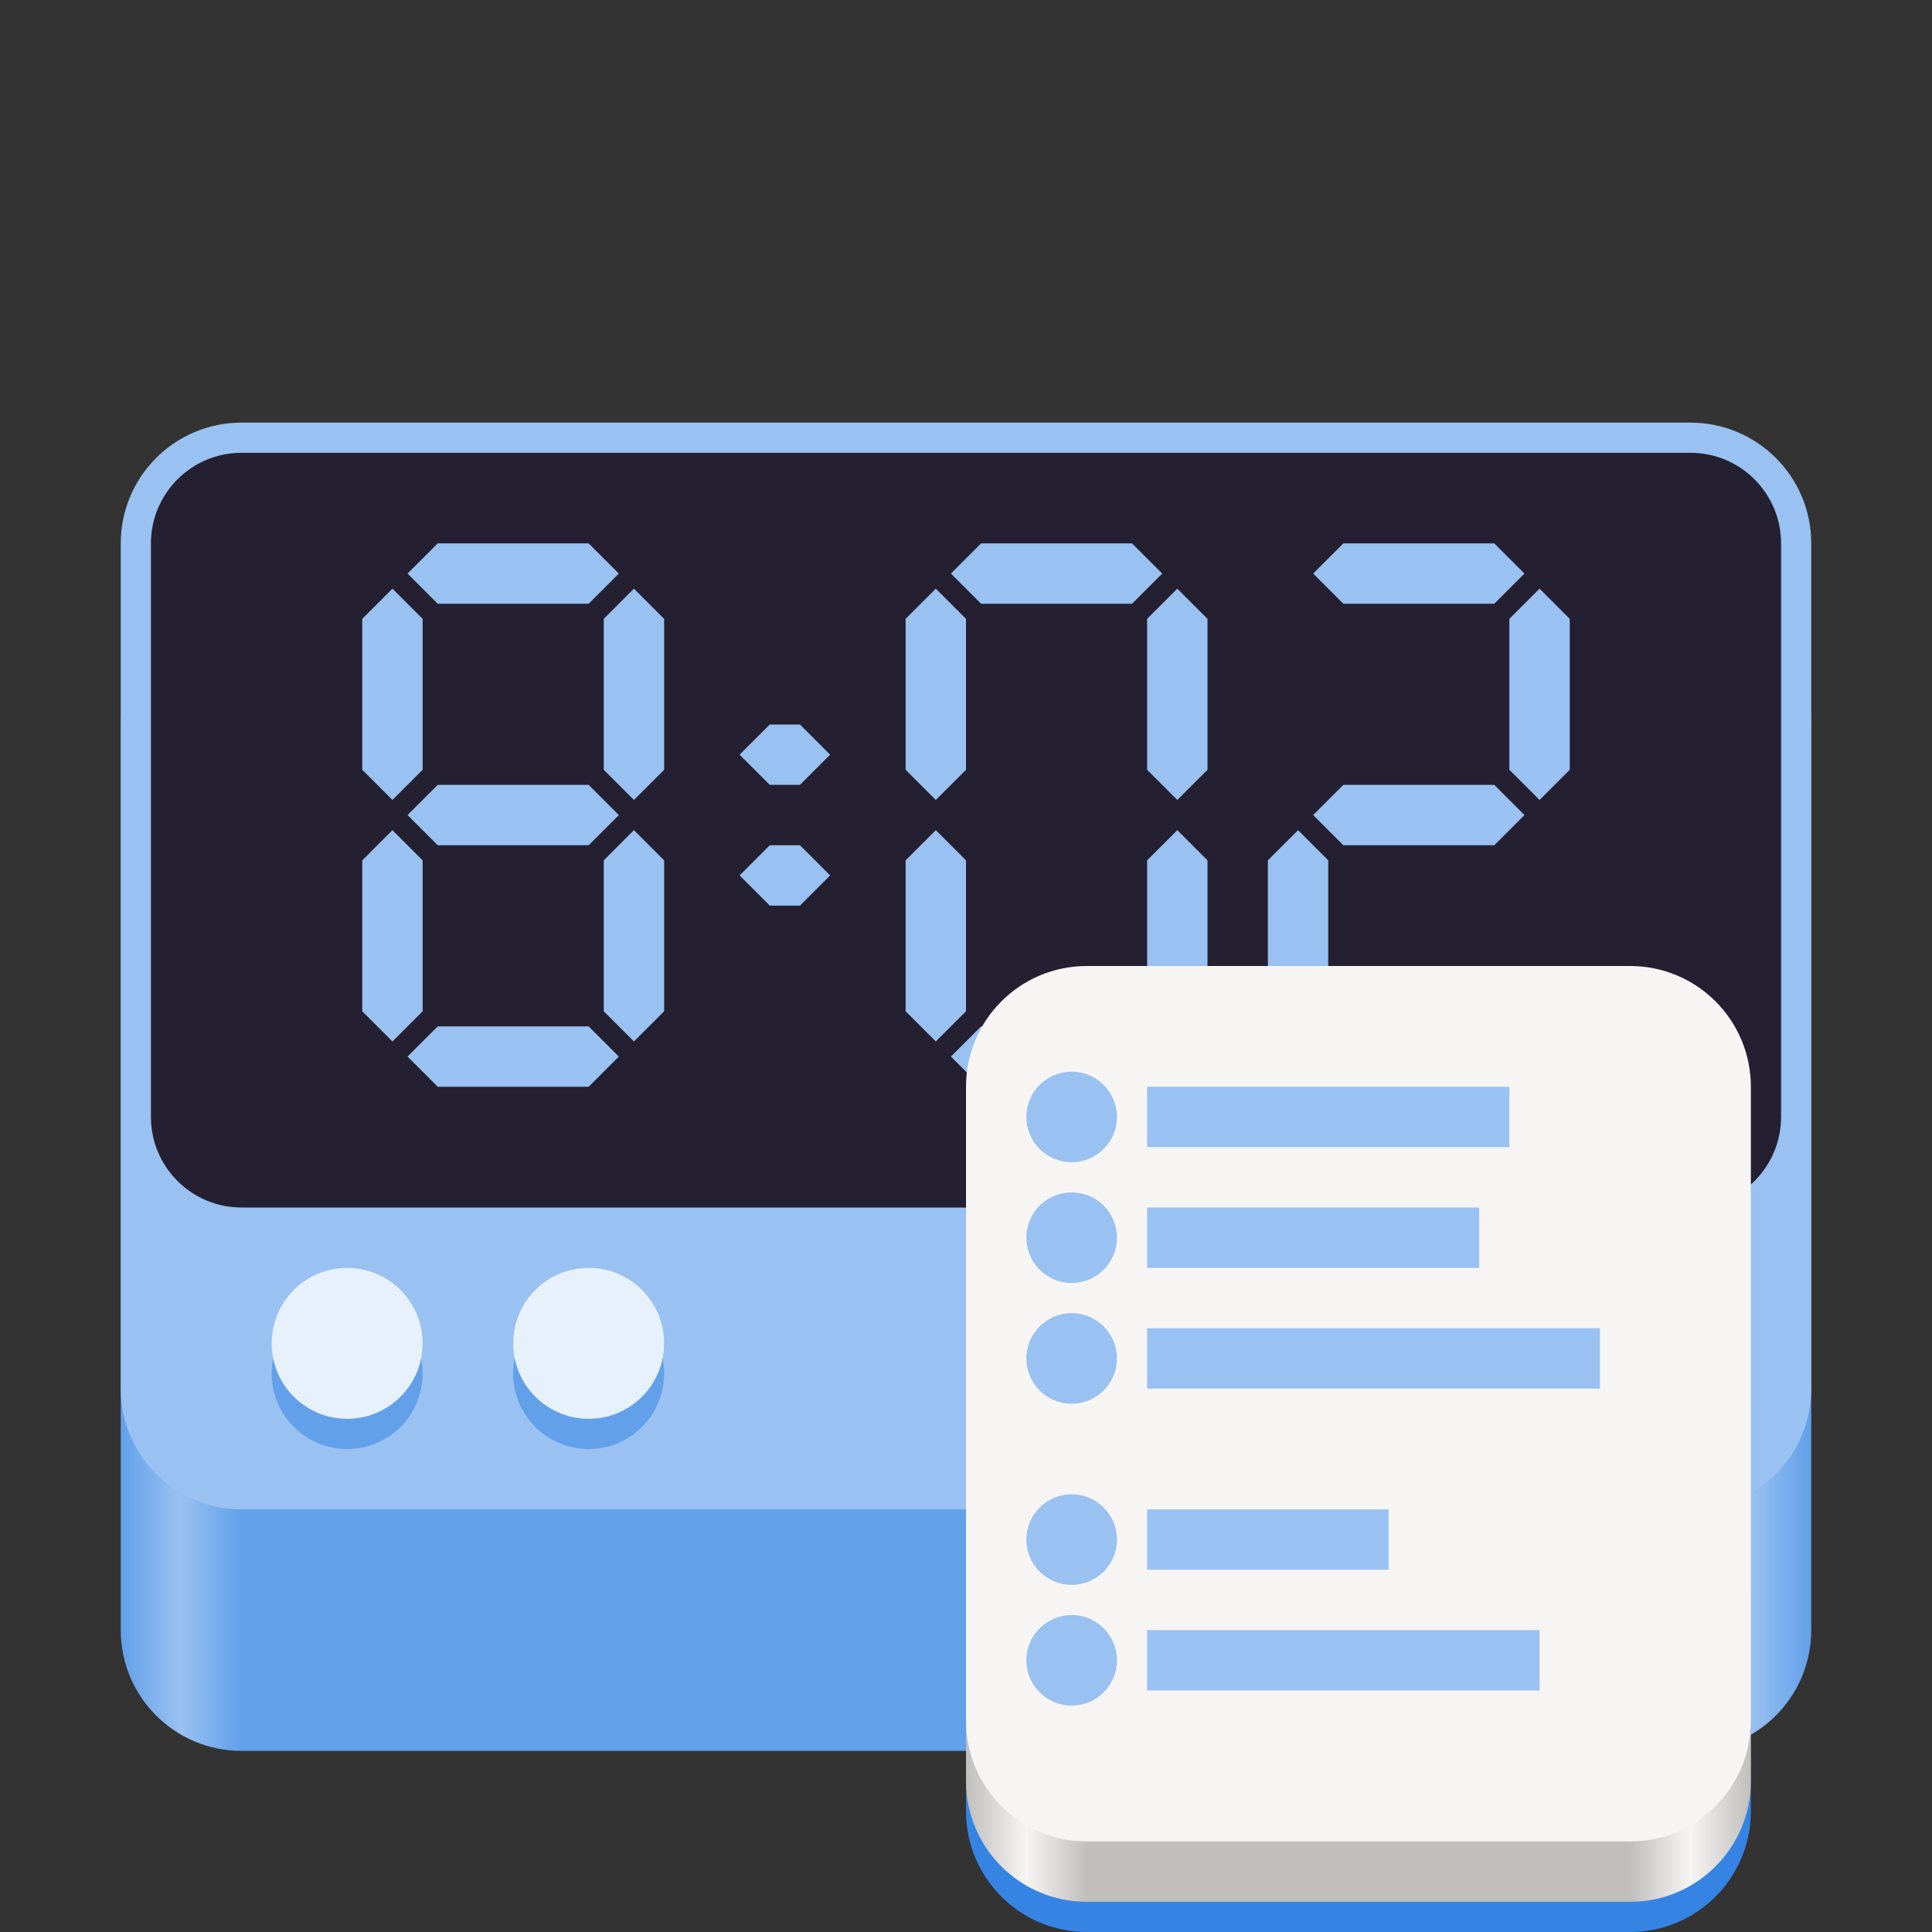 <?xml version="1.0" encoding="UTF-8"?>
<svg height="128px" viewBox="0 0 128 128" width="128px" xmlns="http://www.w3.org/2000/svg" xmlns:xlink="http://www.w3.org/1999/xlink">
    <rect x="0" y="0" width="128" height="128" fill="#333333" stroke="none"/>
    <linearGradient id="a" gradientTransform="matrix(1 0 0 0.864 0 -132.727)" gradientUnits="userSpaceOnUse" x1="8" x2="120" y1="292" y2="292">
        <stop offset="0" stop-color="#62a0ea"/>
        <stop offset="0.036" stop-color="#99c1f1"/>
        <stop offset="0.071" stop-color="#62a0ea"/>
        <stop offset="0.929" stop-color="#62a0ea"/>
        <stop offset="0.964" stop-color="#99c1f1"/>
        <stop offset="1" stop-color="#62a0ea"/>
    </linearGradient>
    <linearGradient id="b" gradientTransform="matrix(-1 0 0 -1 144 -166)" gradientUnits="userSpaceOnUse" x1="28" x2="80" y1="-276" y2="-276">
        <stop offset="0" stop-color="#c0bfbc"/>
        <stop offset="0.077" stop-color="#f6f5f4"/>
        <stop offset="0.154" stop-color="#c0bfbc"/>
        <stop offset="0.846" stop-color="#c0bfbc"/>
        <stop offset="0.923" stop-color="#f6f5f4"/>
        <stop offset="1" stop-color="#c0bfbc"/>
    </linearGradient>
    <path d="m 16 40 h 96 c 4.418 0 8 3.582 8 8 v 60 c 0 4.418 -3.582 8 -8 8 h -96 c -4.418 0 -8 -3.582 -8 -8 v -60 c 0 -4.418 3.582 -8 8 -8 z m 0 0" fill="url(#a)"/>
    <path d="m 16 28 h 96 c 4.418 0 8 3.582 8 8 v 56 c 0 4.418 -3.582 8 -8 8 h -96 c -4.418 0 -8 -3.582 -8 -8 v -56 c 0 -4.418 3.582 -8 8 -8 z m 0 0" fill="#99c1f1"/>
    <path d="m 16 30 h 96 c 3.312 0 6 2.688 6 6 v 38 c 0 3.312 -2.688 6 -6 6 h -96 c -3.312 0 -6 -2.688 -6 -6 v -38 c 0 -3.312 2.688 -6 6 -6 z m 0 0" fill="#241f31"/>
    <g fill="#99c1f1">
        <path d="m 49 50 l 2 -2 h 2 l 2 2 l -2 2 h -2 z m 0 0"/>
        <path d="m 27 38 l 2 -2 h 10 l 2 2 l -2 2 h -10 z m 0 0"/>
        <path d="m 27 54 l 2 -2 h 10 l 2 2 l -2 2 h -10 z m 0 0"/>
        <path d="m 27 70 l 2 -2 h 10 l 2 2 l -2 2 h -10 z m 0 0"/>
        <path d="m 42 39 l 2 2 v 10 l -2 2 l -2 -2 v -10 z m 0 0"/>
        <path d="m 26 39 l 2 2 v 10 l -2 2 l -2 -2 v -10 z m 0 0"/>
        <path d="m 42 55 l 2 2 v 10 l -2 2 l -2 -2 v -10 z m 0 0"/>
        <path d="m 26 55 l 2 2 v 10 l -2 2 l -2 -2 v -10 z m 0 0"/>
        <path d="m 63 38 l 2 -2 h 10 l 2 2 l -2 2 h -10 z m 0 0"/>
        <path d="m 63 70 l 2 -2 h 10 l 2 2 l -2 2 h -10 z m 0 0"/>
        <path d="m 78 39 l 2 2 v 10 l -2 2 l -2 -2 v -10 z m 0 0"/>
        <path d="m 62 39 l 2 2 v 10 l -2 2 l -2 -2 v -10 z m 0 0"/>
        <path d="m 78 55 l 2 2 v 10 l -2 2 l -2 -2 v -10 z m 0 0"/>
        <path d="m 62 55 l 2 2 v 10 l -2 2 l -2 -2 v -10 z m 0 0"/>
        <path d="m 87 38 l 2 -2 h 10 l 2 2 l -2 2 h -10 z m 0 0"/>
        <path d="m 87 54 l 2 -2 h 10 l 2 2 l -2 2 h -10 z m 0 0"/>
        <path d="m 87 70 l 2 -2 h 10 l 2 2 l -2 2 h -10 z m 0 0"/>
        <path d="m 102 39 l 2 2 v 10 l -2 2 l -2 -2 v -10 z m 0 0"/>
        <path d="m 86 55 l 2 2 v 10 l -2 2 l -2 -2 v -10 z m 0 0"/>
        <path d="m 49 58 l 2 -2 h 2 l 2 2 l -2 2 h -2 z m 0 0"/>
    </g>
    <path d="m 28 91 c 0 2.762 -2.238 5 -5 5 s -5 -2.238 -5 -5 s 2.238 -5 5 -5 s 5 2.238 5 5 z m 0 0" fill="#62a0ea"/>
    <path d="m 28 89 c 0 2.762 -2.238 5 -5 5 s -5 -2.238 -5 -5 s 2.238 -5 5 -5 s 5 2.238 5 5 z m 0 0" fill="#e7f1fc"/>
    <path d="m 44 91 c 0 2.762 -2.238 5 -5 5 s -5 -2.238 -5 -5 s 2.238 -5 5 -5 s 5 2.238 5 5 z m 0 0" fill="#62a0ea"/>
    <path d="m 44 89 c 0 2.762 -2.238 5 -5 5 s -5 -2.238 -5 -5 s 2.238 -5 5 -5 s 5 2.238 5 5 z m 0 0" fill="#e7f1fc"/>
    <path d="m 108 128 h -36 c -4.418 0 -8 -3.582 -8 -8 v -14 c 0 -4.418 3.582 -8 8 -8 h 36 c 4.418 0 8 3.582 8 8 v 14 c 0 4.418 -3.582 8 -8 8 z m 0 0" fill="#3584e4"/>
    <path d="m 108 126 h -36 c -4.418 0 -8 -3.582 -8 -8 v -24 c 0 -4.418 3.582 -8 8 -8 h 36 c 4.418 0 8 3.582 8 8 v 24 c 0 4.418 -3.582 8 -8 8 z m 0 0" fill="url(#b)"/>
    <path d="m 108 122 h -36 c -4.418 0 -8 -3.582 -8 -8 v -42 c 0 -4.418 3.582 -8 8 -8 h 36 c 4.418 0 8 3.582 8 8 v 42 c 0 4.418 -3.582 8 -8 8 z m 0 0" fill="#f6f5f4"/>
    <path d="m 74 82 c 0 1.656 -1.344 3 -3 3 s -3 -1.344 -3 -3 s 1.344 -3 3 -3 s 3 1.344 3 3 z m 0 0" fill="#99c1f1"/>
    <path d="m 76 80 h 22 v 4 h -22 z m 0 0" fill="#99c1f1"/>
    <path d="m 74 90 c 0 1.656 -1.344 3 -3 3 s -3 -1.344 -3 -3 s 1.344 -3 3 -3 s 3 1.344 3 3 z m 0 0" fill="#99c1f1"/>
    <path d="m 76 88 h 30 v 4 h -30 z m 0 0" fill="#99c1f1"/>
    <path d="m 74 102 c 0 1.656 -1.344 3 -3 3 s -3 -1.344 -3 -3 s 1.344 -3 3 -3 s 3 1.344 3 3 z m 0 0" fill="#99c1f1"/>
    <path d="m 76 100 h 16 v 4 h -16 z m 0 0" fill="#99c1f1"/>
    <path d="m 74 110 c 0 1.656 -1.344 3 -3 3 s -3 -1.344 -3 -3 s 1.344 -3 3 -3 s 3 1.344 3 3 z m 0 0" fill="#99c1f1"/>
    <path d="m 76 108 h 26 v 4 h -26 z m 0 0" fill="#99c1f1"/>
    <path d="m 74 74 c 0 1.656 -1.344 3 -3 3 s -3 -1.344 -3 -3 s 1.344 -3 3 -3 s 3 1.344 3 3 z m 0 0" fill="#99c1f1"/>
    <path d="m 76 72 h 24 v 4 h -24 z m 0 0" fill="#99c1f1"/>
</svg>
